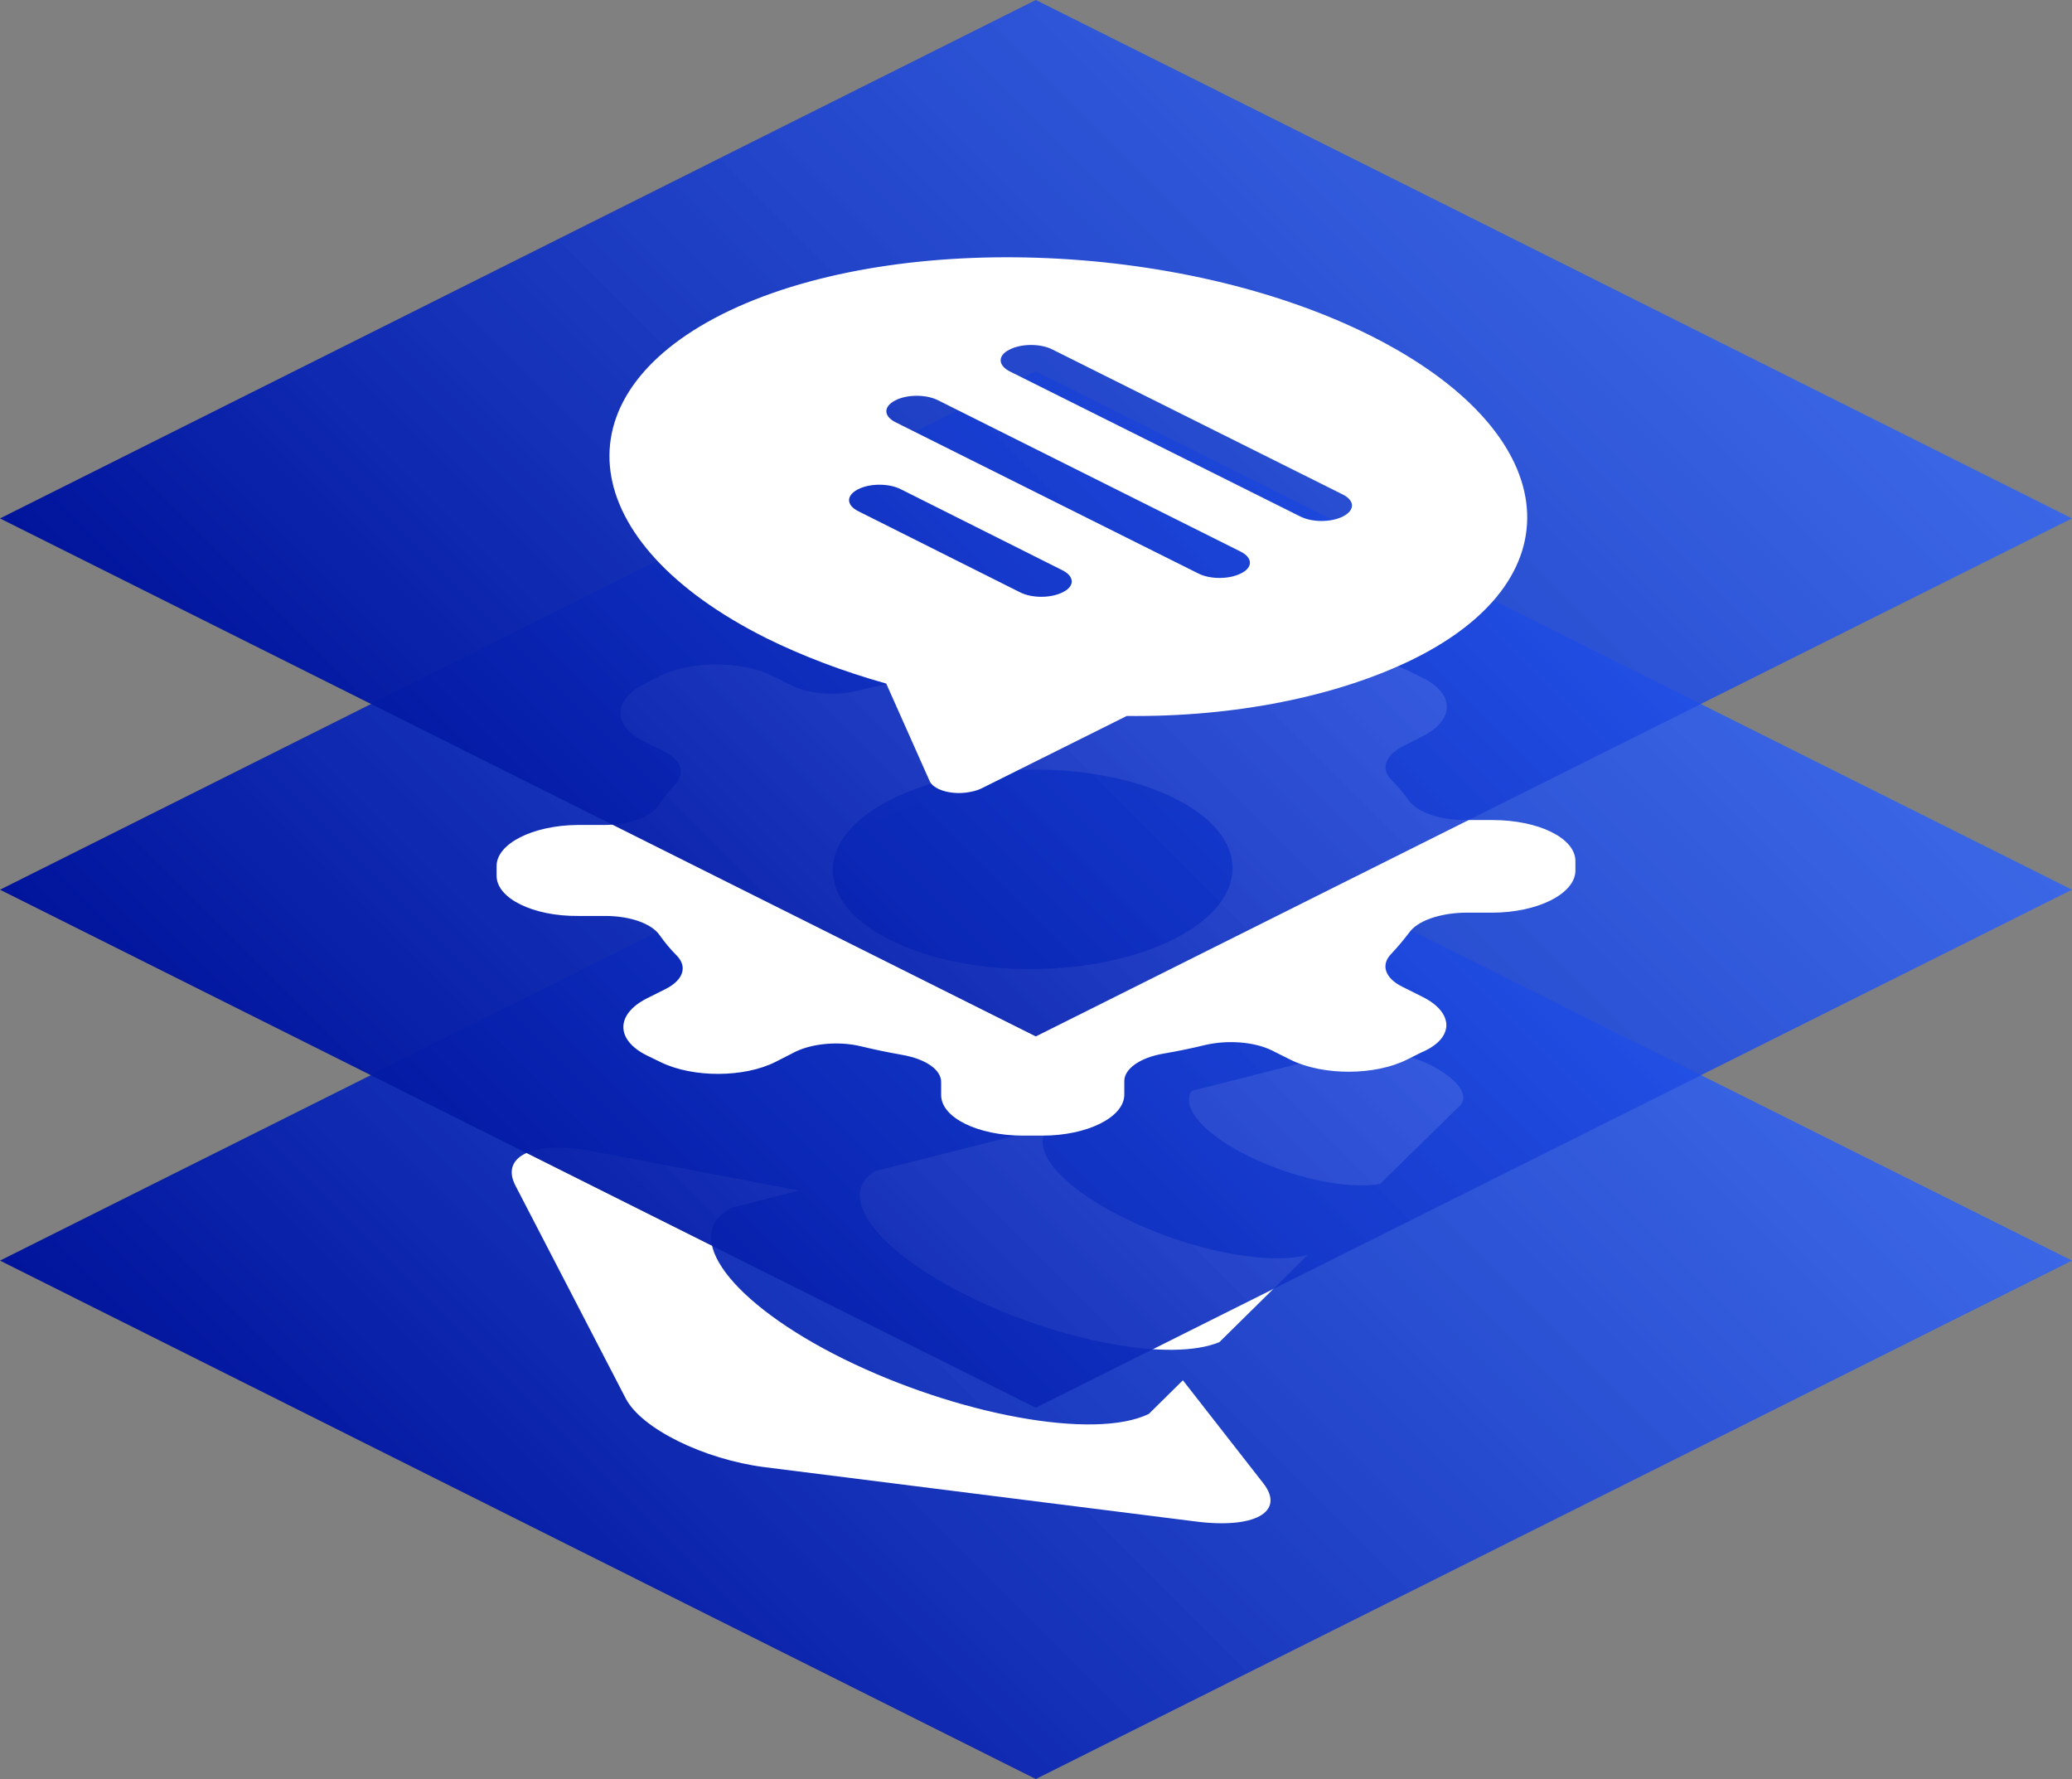 <?xml version="1.0" encoding="UTF-8"?>
<!-- Generator: Adobe Illustrator 28.1.0, SVG Export Plug-In . SVG Version: 6.00 Build 0)  -->
<svg version="1.1" id="Layer_1" xmlns="http://www.w3.org/2000/svg" x="0px" y="0px" viewBox="0 0 505.7 434.1" style="enable-background:new 0 0 505.7 434.1;" xml:space="preserve">
<rect x="0" y="0" width="505.7" height="434.1" fill="#808080" stroke="none"/>
<style type="text/css">
	.st0{fill:url(#SVGID_1_);}
	.st1{fill:#FFFFFF;}
	.st2{fill:url(#SVGID_00000005241232022661568180000005918595138093355401_);}
	.st3{fill:url(#SVGID_00000108278422464545762830000005325291196542673283_);}
	.st4{fill:#FFFFFF;fill-opacity:0;}
</style>
<g>
	<g>
		<g>

				<linearGradient id="SVGID_1_" gradientUnits="userSpaceOnUse" x1="126.425" y1="4997.344" x2="379.275" y2="4744.494" gradientTransform="matrix(1 0 0 1 0 -4563.319)">
				<stop offset="0" style="stop-color:#00139B"/>
				<stop offset="0.242" style="stop-color:#0A26B4;stop-opacity:0.952"/>
				<stop offset="1" style="stop-color:#2A61FF;stop-opacity:0.8"/>
			</linearGradient>
			<polygon class="st0" points="252.8,434.1 0,307.6 252.8,181.2 505.7,307.6    "/>
		</g>
		<path class="st1" d="M236.4,316.3c22.3,11,49.3,16.1,61.2,11.2l21.6-21.3c-10.2,2.7-29.3-1.3-44.8-9    c-15.5-7.6-23.6-17.1-18.3-22.2l-42.6,10.8C203.8,291.9,214.1,305.3,236.4,316.3z M304.7,282.1c10.5,5.2,23.7,8.2,32.1,6.8    c8.1-7.9,15-14.7,19.4-19c2.9-2.9-1.3-7.1-7-10c-5.8-2.8-14.4-4.9-20.2-3.4l-38.2,9.7C288.1,270.4,294.3,277,304.7,282.1z     M308.3,361.9l-19.6-25.1l-8.3,8.2c-13.3,6.5-46.9,0.2-74.5-13.4c-27.5-13.6-40.2-30.3-27.3-36.9l16.4-4.2l-50.4-9.6    c-14.1-2.7-22.6,1.1-18.8,8.4l26.9,51.9c3.8,7.4,19.1,14.9,33.9,16.8l104.8,13.2C306.2,373.2,313.8,368.9,308.3,361.9z"/>
	</g>
	<g>
		<g>

				<linearGradient id="SVGID_00000019668660533827495280000006681789693802005397_" gradientUnits="userSpaceOnUse" x1="126.425" y1="4906.844" x2="379.275" y2="4653.994" gradientTransform="matrix(1 0 0 1 0 -4563.319)">
				<stop offset="0" style="stop-color:#00139B"/>
				<stop offset="0.242" style="stop-color:#0A26B4;stop-opacity:0.952"/>
				<stop offset="1" style="stop-color:#2A61FF;stop-opacity:0.8"/>
			</linearGradient>
			<polygon style="fill:url(#SVGID_00000019668660533827495280000006681789693802005397_);" points="252.8,343.5 0,217.1     252.8,90.6 505.7,217.1    "/>
		</g>
		<path class="st1" d="M347.1,243.2l-4.8-2.4c-4.3-2.1-5.4-5.4-2.7-8.1c1.6-1.7,3-3.4,4.3-5.1c2-2.9,7.5-4.8,13.6-4.9h6.6    c11.2,0,20.3-4.6,20.4-10.2v-2.4c0-5.6-9-10-20.2-10h-6.8c-6.1,0-11.5-1.9-13.6-4.7c-1.2-1.7-2.6-3.4-4.3-5.1    c-2.7-2.7-1.5-6,2.8-8.2l4.7-2.4c8-4,8-10.4,0.1-14.3l-3.4-1.7c-7.9-3.9-20.8-3.8-28.7,0.2l-4.8,2.4c-4.3,2.2-10.9,2.8-16.4,1.5    c-3.3-0.8-6.8-1.5-10.2-2c-5.8-1-9.6-3.6-9.6-6.7v-3.3c0-5.6-9-10-20.2-9.9h-4.7c-11.1,0.1-20.1,4.7-20.1,10.2v3.4    c0,3-3.8,5.8-9.5,6.8c-3.4,0.6-6.8,1.4-10.1,2.2c-5.4,1.4-12,0.9-16.2-1.2l-4.6-2.3c-7.8-3.9-20.5-3.8-28.2,0.2l-3.3,1.7    c-7.7,4-7.7,10.3,0.1,14.1l4.7,2.3c4.2,2.1,5.4,5.3,2.8,8.1c-1.6,1.7-2.9,3.4-4.1,5.1c-1.9,2.9-7.3,4.8-13.3,4.8h-6.5    c-10.9,0.1-19.8,4.6-19.7,10.1v2.3c0,5.5,8.9,9.9,19.9,9.8h6.6c6,0,11.3,1.8,13.3,4.7c1.2,1.7,2.6,3.4,4.2,5    c2.6,2.7,1.6,5.9-2.7,8.1l-4.6,2.3c-7.7,3.9-7.7,10.2,0.1,14l3.3,1.6c7.8,3.8,20.3,3.8,28-0.1l4.7-2.4c4.2-2.1,10.7-2.7,16.1-1.4    c3.3,0.8,6.7,1.5,10.1,2.1c5.7,1,9.5,3.6,9.5,6.6v3.2c0,5.5,8.9,9.9,20,9.9h4.7c11,0,20-4.5,20-10v-3.3c0-3,3.8-5.7,9.5-6.7    c3.5-0.6,6.9-1.3,10.2-2.1c5.5-1.3,12-0.8,16.3,1.3l4.6,2.3c7.9,3.9,20.6,3.9,28.5-0.1l3.4-1.7C355,253.4,355,247.1,347.1,243.2z     M217.5,229.5c-19-9.4-19-24.8-0.1-34.4c19-9.6,50-9.8,69.1-0.4c19.1,9.4,19.1,24.9-0.1,34.5C267.3,238.8,236.5,238.9,217.5,229.5    z"/>
	</g>
	<g>

			<linearGradient id="SVGID_00000042010755533470591090000002817151114287150235_" gradientUnits="userSpaceOnUse" x1="126.425" y1="4816.244" x2="379.275" y2="4563.394" gradientTransform="matrix(1 0 0 1 0 -4563.319)">
			<stop offset="0" style="stop-color:#00139B"/>
			<stop offset="0.242" style="stop-color:#0A26B4;stop-opacity:0.952"/>
			<stop offset="1" style="stop-color:#2A61FF;stop-opacity:0.8"/>
		</linearGradient>
		<polygon style="fill:url(#SVGID_00000042010755533470591090000002817151114287150235_);" points="252.8,252.9 0,126.5 252.8,0    505.7,126.5   "/>
	</g>
</g>
	<g>
	<path class="st1" d="M334.5,81.9C288,58.6,217.1,56.3,176.4,76.6c-40.7,20.4-35.9,55.8,10.6,79.1c8.7,4.3,18.6,8.1,29.3,11.1   l10.6,23.8c0.9,2,4.8,3.3,8.9,2.8c1.4-0.2,2.7-0.5,3.7-1l35.5-17.7c26.1,0.3,51.3-4.7,70-13.9C385.8,140.6,381,105.2,334.5,81.9z    M302.9,139.9c-2.9,1.5-7.6,1.5-10.5,0L218.5,103c-2.9-1.5-2.9-3.8,0-5.3c2.9-1.5,7.6-1.5,10.5,0l73.8,36.9   C305.8,136.1,305.8,138.5,302.9,139.9z M259.4,144.5c-2.9,1.5-7.6,1.5-10.5,0l-39.5-19.8c-2.9-1.5-2.9-3.8,0-5.3   c2.9-1.5,7.6-1.5,10.5,0l39.5,19.8C262.3,140.7,262.3,143.1,259.4,144.5z M246.4,85.3c2.9-1.5,7.6-1.5,10.5,0l70.9,35.4   c2.9,1.5,2.9,3.8,0,5.3c-2.9,1.5-7.6,1.5-10.5,0l-70.9-35.4C243.5,89.1,243.5,86.7,246.4,85.3z"/>
		<polygon class="st4" points="252.8,27.8 442.6,122.8 252.8,217.6 63.1,122.8  "/>
</g>
</svg>